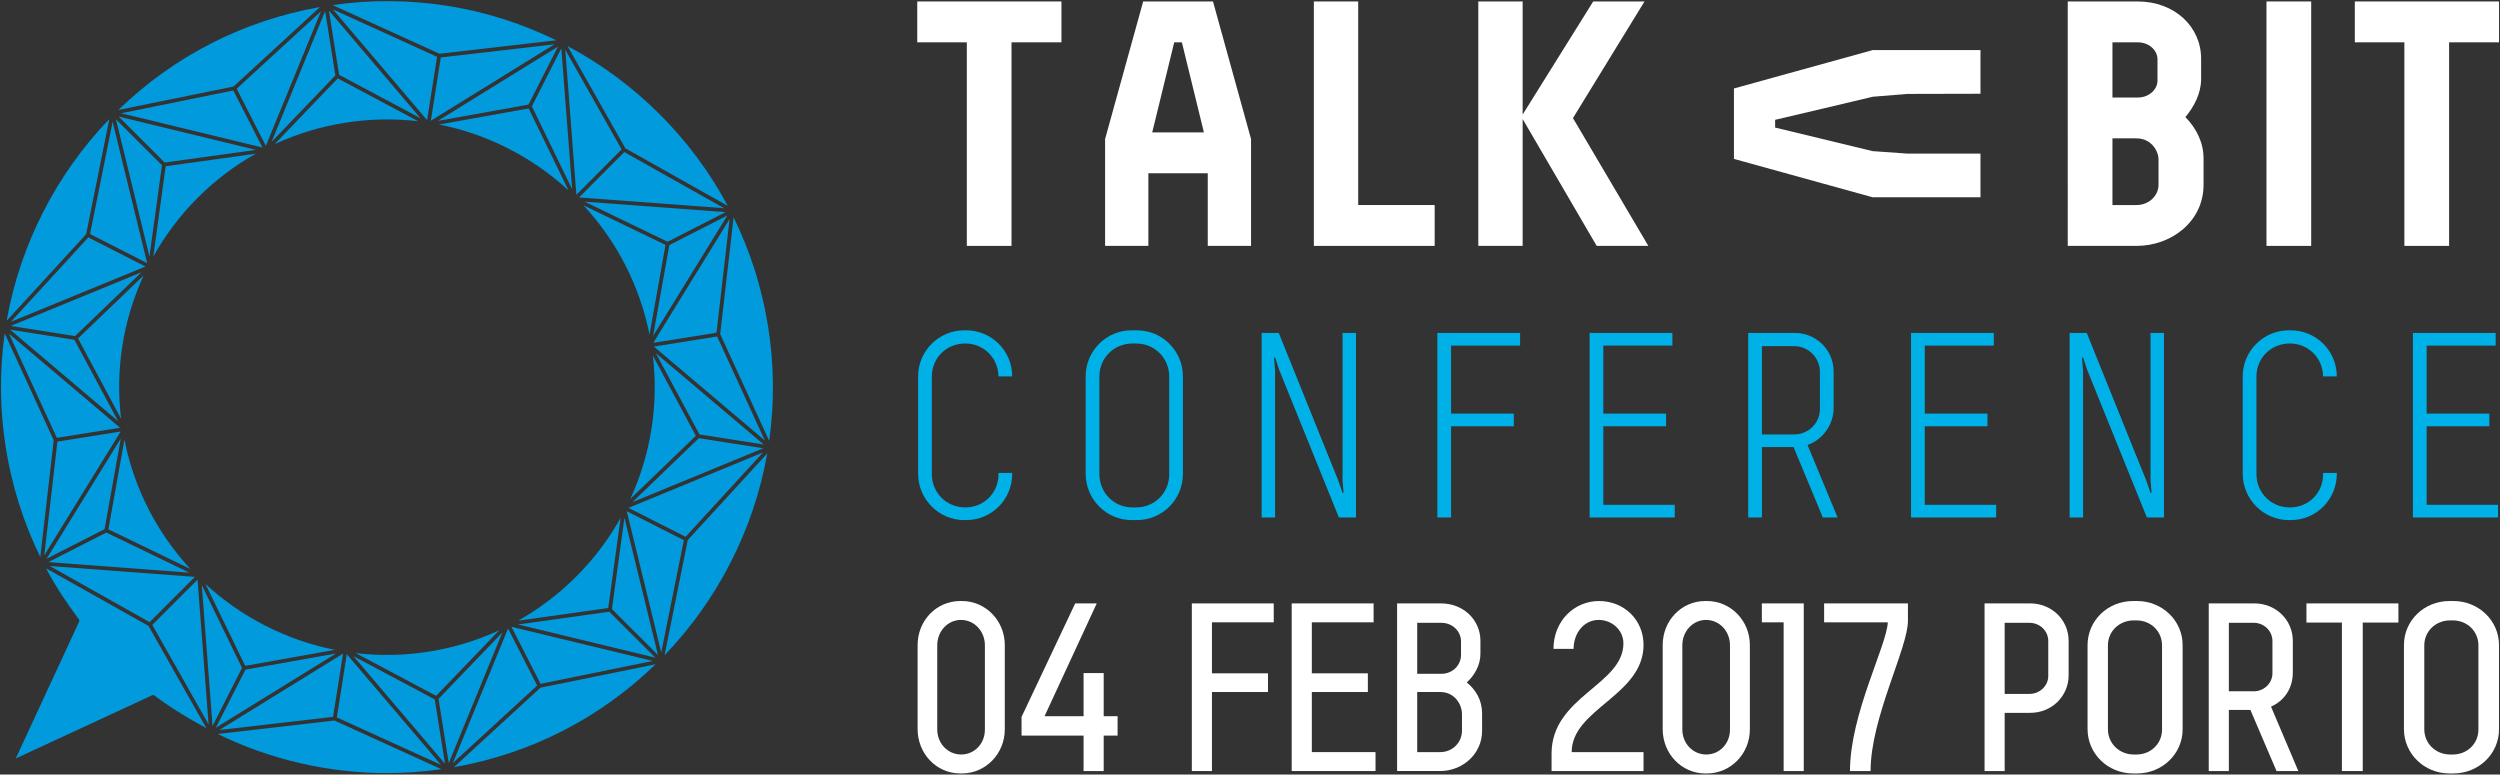 <?xml version="1.0" encoding="utf-8"?>
<!-- Generator: Adobe Illustrator 18.0.0, SVG Export Plug-In . SVG Version: 6.00 Build 0)  -->
<!DOCTYPE svg PUBLIC "-//W3C//DTD SVG 1.1//EN" "http://www.w3.org/Graphics/SVG/1.1/DTD/svg11.dtd">
<svg version="1.1"
	 id="Layer_1" xmlns:dc="http://purl.org/dc/elements/1.1/" xmlns:cc="http://creativecommons.org/ns#" xmlns:rdf="http://www.w3.org/1999/02/22-rdf-syntax-ns#" xmlns:inkscape="http://www.inkscape.org/namespaces/inkscape" xmlns:sodipodi="http://sodipodi.sourceforge.net/DTD/sodipodi-0.dtd" xmlns:svg="http://www.w3.org/2000/svg" sodipodi:docname="menu_2017.svg" inkscape:version="0.91 r13725"
	 xmlns="http://www.w3.org/2000/svg" xmlns:xlink="http://www.w3.org/1999/xlink" x="0px" y="0px" viewBox="0 0 731.534 226.649"
	 style="enable-background:new 0 0 731.534 226.649;" xml:space="preserve">
<rect x="0" y="0" width="731.534" height="226.649" fill="#333333" stroke="none"/>
<g id="LOGO">
	<g>
		<g>
			<path style="fill:#00B1E7;" d="M296.181,138.682c0,7.481-6.013,13.504-13.493,13.504h-0.54c-7.408,0-13.499-6.095-13.499-13.576
				v-28.461c0-7.481,6.091-13.496,13.499-13.496h0.54c7.48,0,13.493,6.015,13.493,13.496h-4.008c-0.081-5.395-4.32-9.64-9.719-9.64
				c-5.555,0-9.794,4.245-9.794,9.718v28.455c0,5.475,4.238,9.8,9.794,9.8c5.475,0,9.719-4.243,9.719-9.718v-0.386h4.008V138.682z"
				/>
			<path style="fill:#00B1E7;" d="M346.135,138.682c0,7.481-6.015,13.504-13.495,13.504h-1.465c-7.481,0-13.494-6.095-13.494-13.576
				v-28.461c0-7.481,6.013-13.496,13.494-13.496h1.465c7.48,0,13.495,6.015,13.495,13.496L346.135,138.682L346.135,138.682z
				 M342.125,110.226c0-5.473-4.243-9.718-9.719-9.718h-0.998c-5.479,0-9.718,4.245-9.718,9.718v28.455c0,5.475,4.239,9.8,9.718,9.8
				h0.998c5.476,0,9.719-4.243,9.719-9.718V110.226z"/>
			<path style="fill:#00B1E7;" d="M396.783,97.425v53.986h-5.012l-17.432-43.107l-1.231-3.705l-0.307,0.072l0.307,3.938v42.802
				h-3.934V97.425h5.012l17.505,43.424l1.158,3.389l0.307-0.082l-0.307-3.389V97.425H396.783z"/>
			<path style="fill:#00B1E7;" d="M444.807,97.425v3.705h-20.205v19.895h18.352v3.705h-18.352v26.683h-4.01V97.426L444.807,97.425
				L444.807,97.425z"/>
			<path style="fill:#00B1E7;" d="M489.365,97.425v3.705h-20.21v19.895h18.358v3.705h-18.358v22.978h20.902v3.705h-24.913V97.426
				L489.365,97.425L489.365,97.425z"/>
			<path style="fill:#00B1E7;" d="M524.82,130.816h-9.255v20.596h-4.01V97.425h13.728c6.167,0,11.256,5.017,11.256,11.257v10.798
				c0,4.711-3.161,9.179-7.632,10.726l8.793,21.206h-4.321L524.82,130.816z M532.531,108.762c0-4.089-3.39-7.479-7.481-7.479h-9.484
				v25.838h9.484c4.09,0,7.481-3.319,7.481-7.409C532.531,119.712,532.531,108.762,532.531,108.762z"/>
			<path style="fill:#00B1E7;" d="M583.409,97.425v3.705h-20.202v19.895h18.354v3.705h-18.354v22.978h20.897v3.705h-24.908V97.426
				L583.409,97.425L583.409,97.425z"/>
			<path style="fill:#00B1E7;" d="M633.207,97.425v53.986H628.2l-17.432-43.107l-1.232-3.705l-0.31,0.072l0.31,3.938v42.802H605.6
				V97.425h5.015l17.504,43.424l1.159,3.389l0.306-0.082l-0.306-3.389V97.425H633.207z"/>
			<path style="fill:#00B1E7;" d="M683.778,138.682c0,7.481-6.013,13.504-13.494,13.504h-0.539c-7.404,0-13.495-6.095-13.495-13.576
				v-28.461c0-7.481,6.091-13.496,13.495-13.496h0.539c7.481,0,13.494,6.015,13.494,13.496h-4.008
				c-0.077-5.395-4.316-9.64-9.718-9.64c-5.552,0-9.792,4.245-9.792,9.718v28.455c0,5.475,4.239,9.8,9.792,9.8
				c5.474,0,9.718-4.243,9.718-9.718v-0.386h4.008V138.682z"/>
			<path style="fill:#00B1E7;" d="M730.261,97.425v3.705H710.06v19.895h18.354v3.705H710.06v22.978h20.897v3.705h-24.908V97.426
				L730.261,97.425L730.261,97.425z"/>
			<path style="fill:#FFFFFF;" d="M294.016,213.419c0,7.15-5.609,12.899-12.545,12.899h-0.491c-7.008,0-12.472-5.823-12.472-12.963
				v-24.597c0-7.15,5.464-12.891,12.472-12.891h0.491c6.936,0,12.545,5.742,12.545,12.891V213.419z M288.195,188.828
				c0-4.136-3.084-7.43-7.004-7.43c-3.857,0-6.941,3.294-6.941,7.43v24.592c0,4.138,3.084,7.358,7.013,7.358
				c3.848,0,6.932-3.148,6.932-7.287L288.195,188.828L288.195,188.828z"/>
			<path style="fill:#FFFFFF;" d="M298.92,209.779l15.697-33.214h6.308l-15.278,33.004h11.421v-12.615h5.886v12.615h4.066v5.677
				h-4.066v10.371h-5.886v-10.371H298.92V209.779z"/>
			<path style="fill:#FFFFFF;" d="M372.713,176.565v5.533h-18.08v14.928h16.397v5.467h-16.397v23.125h-5.885v-49.052H372.713z"/>
			<path style="fill:#FFFFFF;" d="M401.936,176.565v5.533h-18.079v14.928h16.397v5.467h-16.397v17.583h18.64v5.54h-24.526v-49.052
				h23.965V176.565z"/>
			<path style="fill:#FFFFFF;" d="M433.193,187.491v3.858c0,3.292-1.751,6.303-3.997,8.34c2.665,2.166,4.483,5.185,4.483,9.107
				v5.048c0,6.868-5.813,11.772-12.262,11.772h-12.61v-49.052h12.823C428.358,176.565,433.193,181.533,433.193,187.491z
				 M414.694,182.242v14.921h7.077c3.219,0,5.745-2.447,5.745-5.531v-3.93c0-3.009-2.524-5.459-5.745-5.459h-7.077V182.242z
				 M414.694,220.077h6.724c3.715,0,6.376-2.939,6.376-6.232v-5.048c0-2.239-1.82-6.303-6.376-6.303h-6.724V220.077z"/>
			<path style="fill:#FFFFFF;" d="M454.569,189.874c0-8.197,6.099-14.007,13.313-14.007c7.287,0,13.037,5.458,13.037,12.817
				c0,14.856-21.023,18.712-21.023,31.393h21.023v5.54h-26.91v-5.123c0-16.675,21.022-20.105,21.022-32.229
				c0-3.923-3.365-6.868-7.217-6.868c-4.276,0-7.36,3.784-7.36,8.477H454.569z"/>
			<path style="fill:#FFFFFF;" d="M512.035,213.419c0,7.15-5.609,12.899-12.546,12.899h-0.491c-7.008,0-12.471-5.823-12.471-12.963
				v-24.597c0-7.15,5.463-12.891,12.471-12.891h0.491c6.937,0,12.546,5.742,12.546,12.891
				C512.035,188.757,512.035,213.419,512.035,213.419z M506.217,188.828c0-4.136-3.084-7.43-7.005-7.43
				c-3.857,0-6.941,3.294-6.941,7.43v24.592c0,4.138,3.084,7.358,7.009,7.358c3.853,0,6.937-3.148,6.937-7.287V188.828z"/>
			<path style="fill:#FFFFFF;" d="M515.541,176.565h12.263v49.052h-5.886v-43.519h-6.376L515.541,176.565L515.541,176.565z"/>
			<path style="fill:#FFFFFF;" d="M541.331,225.617c0-16.613,10.721-36.58,11.07-43.519h-18.639v-5.533h24.525v5.113
				c0,7.989-10.93,28.383-10.93,43.939H541.331z"/>
			<path style="fill:#FFFFFF;" d="M580.71,176.565h13.386c6.237,0,11.213,4.833,11.213,10.926v10.098
				c0,6.16-4.977,10.998-11.213,10.998h-7.5v17.031h-5.886V176.565z M599.35,187.565c0-2.947-2.447-5.323-5.532-5.323h-7.222v20.806
				h7.222c3.085,0,5.532-2.384,5.532-5.249C599.35,197.798,599.35,187.565,599.35,187.565z"/>
			<path style="fill:#FFFFFF;" d="M638.666,213.419c0,7.15-5.958,12.899-13.313,12.899h-1.191c-7.428,0-13.313-5.823-13.313-12.963
				v-24.597c0-7.15,5.885-12.891,13.313-12.891h1.191c7.355,0,13.313,5.742,13.313,12.891V213.419z M632.642,188.828
				c0-4.066-3.227-7.294-7.5-7.294h-0.768c-4.275,0-7.568,3.227-7.568,7.294v24.592c0,4.066,3.293,7.358,7.568,7.358h0.768
				c4.272,0,7.5-3.219,7.5-7.287V188.828z"/>
			<path style="fill:#FFFFFF;" d="M658.498,207.742h-6.305v17.875h-5.885v-49.052h13.382c6.242,0,11.216,4.833,11.216,10.926v9.325
				c0,4.484-2.383,8.197-6.376,9.951l7.988,18.85h-6.376L658.498,207.742z M664.947,187.565c0-2.947-2.452-5.323-5.468-5.323h-7.288
				v20.041h7.287c3.015,0,5.468-2.384,5.468-5.256v-9.461H664.947z"/>
			<path style="fill:#FFFFFF;" d="M674.898,176.565h26.909v5.603h-10.438v43.449h-6.096v-43.449h-10.374V176.565z"/>
			<path style="fill:#FFFFFF;" d="M731.245,213.419c0,7.15-5.959,12.899-13.319,12.899h-1.19c-7.424,0-13.309-5.823-13.309-12.963
				v-24.597c0-7.15,5.885-12.891,13.309-12.891h1.19c7.36,0,13.319,5.742,13.319,12.891V213.419z M725.217,188.828
				c0-4.066-3.224-7.294-7.501-7.294h-0.768c-4.275,0-7.568,3.227-7.568,7.294v24.592c0,4.066,3.293,7.358,7.568,7.358h0.768
				c4.276,0,7.501-3.219,7.501-7.287V188.828z"/>
		</g>
		<g>
			<g>
				<polygon style="fill:#FFFFFF;" points="268.403,0.427 310.594,0.427 310.594,12.385 295.981,12.385 295.981,71.951 
					282.905,71.951 282.905,12.385 268.403,12.385 				"/>
				<path style="fill:#FFFFFF;" d="M345.836,12.385h-2.242l-6.441,26.362h15.125L345.836,12.385z M354.936,0.427l11.135,40.251
					v31.273h-12.665V50.694h-17.379v21.257h-12.661V40.678l11.143-40.251L354.936,0.427L354.936,0.427z"/>
				<polygon style="fill:#FFFFFF;" points="397.428,0.427 397.428,59.996 419.803,59.996 419.803,71.951 384.452,71.951 
					384.452,0.427 				"/>
				<path style="fill:#FFFFFF;" d="M460.267,34.552l22.061,37.399h-15.117L445.15,34.15l21.043-33.722h15.011L460.267,34.552z
					 M445.548,71.951h-12.978V0.427h12.978V71.951z"/>
			</g>
			<path style="fill:#FFFFFF;" d="M547.936,44.221l-28.507-6.893V35.06c0,0,28.487-6.691,28.542-6.749l10.12-0.829l21.422-0.049
				V14.656h-31.534l-40.605,11.231v20.612l40.605,11.231h31.534V44.944h-21.438C558.077,44.944,547.973,44.221,547.936,44.221z"/>
			<path style="fill:#FFFFFF;" d="M618.131,59.996h7.039c3.689,0,6.446-2.762,6.446-5.926v-7.554c0-2.053-1.943-6.029-6.446-6.029
				h-7.039C618.131,40.486,618.131,59.996,618.131,59.996z M618.131,12.385v16.152h7.459c3.165,0,5.721-2.253,5.721-5.015v-6.128
				c0-2.768-2.556-5.007-5.721-5.007L618.131,12.385L618.131,12.385z M644.076,17.184v5.942c0,4.179-2.037,8.06-4.597,11.128
				c3.068,3.164,5.31,7.245,5.31,12.157v7.658c0,10.731-9.392,17.881-19.618,17.881h-20.12V0.427h20.43
				C636.315,0.427,644.076,7.788,644.076,17.184"/>
			<rect x="663.207" y="0.427" style="fill:#FFFFFF;" width="13.077" height="71.523"/>
			<polygon style="fill:#FFFFFF;" points="689.053,0.427 731.253,0.427 731.253,12.385 716.638,12.385 716.638,71.951 
				703.554,71.951 703.554,12.385 689.053,12.385 			"/>
		</g>
	</g>
	<g>
		<g>
			<path style="fill:#009ADD;" d="M55.705,166.495l-23.961-11.592l-0.027-0.018l4.69-26.216c1.408,7.064,3.769,13.862,7.029,20.255
				C46.706,155.33,50.824,161.215,55.705,166.495"/>
			<polygon style="fill:#009ADD;" points="57.805,169.596 61.041,211.969 44.558,182.845 			"/>
			<path style="fill:#009ADD;" d="M71.752,194.835l-11.636-23.949c5.279,4.866,11.193,8.975,17.605,12.241
				c6.42,3.27,13.22,5.63,20.248,7.024l-26.209,4.685L71.752,194.835L71.752,194.835z"/>
			<polygon style="fill:#009ADD;" points="59.039,171.199 70.822,195.444 62.191,212.421 			"/>
			<polygon style="fill:#009ADD;" points="98.359,191.207 63.178,212.927 71.809,195.95 			"/>
			<polygon style="fill:#009ADD;" points="100.385,191.251 97.482,209.629 97.464,209.759 64.198,213.602 			"/>
			<path style="fill:#009ADD;" d="M129.146,225.076c-5.316,0.757-10.705,1.144-16.039,1.144c-17.016,0-34.052-3.954-49.398-11.449
				l34.149-3.944L129.146,225.076z"/>
			<polygon style="fill:#009ADD;" points="101.48,191.427 129.044,223.806 98.56,209.932 			"/>
			<polygon style="fill:#009ADD;" points="130.213,223.487 103.425,191.998 127.219,204.664 			"/>
			<path style="fill:#009ADD;" d="M125.551,190.664c7.121-1.135,14.012-3.225,20.516-6.228l-18.451,19.187l-23.499-12.51
				C111.225,191.952,118.46,191.796,125.551,190.664"/>
			<polygon style="fill:#009ADD;" points="146.999,185.073 131.312,223.308 128.317,204.491 			"/>
			<polygon style="fill:#009ADD;" points="157.186,200.594 157.186,200.602 132.534,223.253 132.524,223.253 148.662,183.911 			"/>
			<path style="fill:#009ADD;" d="M132.82,224.488l25.304-23.259h0.011l33.688-6.856
				C175.548,210.173,155.217,220.553,132.82,224.488"/>
			<polygon style="fill:#009ADD;" points="190.986,193.399 158.182,200.096 149.658,183.413 			"/>
			<polygon style="fill:#009ADD;" points="191.76,192.45 151.575,182.732 178.273,178.993 			"/>
			<path style="fill:#009ADD;" d="M181.598,151.542l-3.619,26.374l-26.348,3.695c6.239-3.519,11.967-7.865,17.04-12.959
				C173.76,163.554,178.096,157.814,181.598,151.542"/>
			<polygon style="fill:#009ADD;" points="182.723,151.505 192.534,191.668 179.057,178.208 			"/>
			<polygon style="fill:#009ADD;" points="200.105,158.075 193.491,190.906 183.397,149.588 			"/>
			<polygon style="fill:#009ADD;" points="223.265,132.392 200.613,157.079 183.9,148.606 			"/>
			<path style="fill:#009ADD;" d="M201.25,158.018l23.251-25.323c-3.85,22.025-14.454,42.853-30.041,59.027L201.25,158.018z"/>
			<polygon style="fill:#009ADD;" points="223.321,131.176 185.054,146.937 204.489,128.219 			"/>
			<path style="fill:#009ADD;" d="M191.034,104.047l12.592,23.47l-0.018,0.018l-19.17,18.451c3.003-6.531,5.084-13.413,6.2-20.506
				C191.75,118.4,191.878,111.203,191.034,104.047"/>
			<polygon style="fill:#009ADD;" points="223.487,130.079 204.676,127.121 204.666,127.121 191.915,103.357 			"/>
			<polygon style="fill:#009ADD;" points="223.809,128.9 191.335,101.415 209.834,98.456 			"/>
			<path style="fill:#009ADD;" d="M225.078,129.001l-14.342-31.245l3.923-34.165c4.929,10.06,8.321,20.79,10.089,31.937
				C226.528,106.662,226.636,117.911,225.078,129.001"/>
			<polygon style="fill:#009ADD;" points="191.162,100.316 191.382,99.969 200.178,85.68 213.492,64.087 209.659,97.358 
				191.427,100.279 			"/>
			<polygon style="fill:#009ADD;" points="212.828,63.056 212.561,63.497 191.116,98.281 195.851,71.715 			"/>
			<path style="fill:#009ADD;" d="M170.739,60.082l23.998,11.588l-4.679,26.251c-1.408-7.064-3.769-13.864-7.037-20.257
				C179.754,71.253,175.63,65.359,170.739,60.082"/>
			<polygon style="fill:#009ADD;" points="212.322,62.072 195.345,70.738 171.072,59.01 			"/>
			<polygon style="fill:#009ADD;" points="211.888,60.927 169.438,57.777 182.676,44.495 			"/>
			<path style="fill:#009ADD;" d="M166.066,13.479c19.843,10.537,36.38,27.035,46.891,46.774l-29.969-16.856L166.066,13.479z"/>
			<polygon style="fill:#009ADD;" points="181.894,43.722 168.656,56.995 165.404,14.557 181.894,43.711 			"/>
			<polygon style="fill:#009ADD;" points="167.423,55.383 155.631,31.111 164.252,14.143 			"/>
			<path style="fill:#009ADD;" d="M166.343,55.705c-5.278-4.864-11.192-8.983-17.607-12.243c-6.428-3.278-13.227-5.638-20.255-7.03
				l26.218-4.705L166.343,55.705z"/>
			<polygon style="fill:#009ADD;" points="163.275,13.637 154.644,30.604 128.114,35.375 			"/>
			<polygon style="fill:#009ADD;" points="162.252,12.962 126.067,35.33 128.986,16.804 			"/>
			<path style="fill:#009ADD;" d="M97.299,1.478c22.516-3.206,45.065,0.339,65.441,10.306l-34.148,3.944L97.299,1.478z"/>
			<polygon style="fill:#009ADD;" points="127.892,16.63 124.972,35.155 97.408,2.748 			"/>
			<polygon style="fill:#009ADD;" points="123.035,34.583 99.232,21.888 96.238,3.081 			"/>
			<path style="fill:#009ADD;" d="M98.838,22.93l23.508,12.539c-7.112-0.818-14.353-0.674-21.436,0.459
				c-7.131,1.134-14.012,3.222-20.525,6.228L98.838,22.93z"/>
			<polygon style="fill:#009ADD;" points="98.138,22.065 79.472,41.509 94.949,3.717 95.142,3.255 			"/>
			<polygon style="fill:#009ADD;" points="69.257,25.962 93.927,3.302 77.795,42.67 77.788,42.67 69.257,25.97 			"/>
			<path style="fill:#009ADD;" d="M93.63,2.065L68.326,25.324h-0.01l-33.68,6.854C50.905,16.381,71.237,6.003,93.63,2.065"/>
			<polygon style="fill:#009ADD;" points="76.801,43.178 35.456,33.146 68.271,26.467 			"/>
			<polygon style="fill:#009ADD;" points="74.878,43.859 48.178,47.561 34.711,34.105 			"/>
			<path style="fill:#009ADD;" d="M74.848,44.975c-6.255,3.508-11.975,7.865-17.069,12.97c-5.077,5.095-9.415,10.843-12.925,17.115
				l3.622-26.418L74.848,44.975z"/>
			<polygon style="fill:#009ADD;" points="47.397,48.345 43.729,75.077 33.92,34.89 			"/>
			<polygon style="fill:#009ADD;" points="32.962,35.643 43.066,77.003 26.344,68.481 			"/>
			<path style="fill:#009ADD;" d="M31.992,34.832l-6.787,33.704L1.952,93.86C5.813,71.833,16.406,51.007,31.992,34.832"/>
			<polygon style="fill:#009ADD;" points="25.839,69.467 42.56,77.987 3.178,94.162 			"/>
			<polygon style="fill:#009ADD;" points="41.4,79.663 21.961,98.347 3.131,95.378 			"/>
			<path style="fill:#009ADD;" d="M42.034,80.586c-3.005,6.539-5.095,13.413-6.218,20.524c-1.115,7.103-1.243,14.315-0.387,21.426
				L22.827,99.038L42.034,80.586z"/>
			<polygon style="fill:#009ADD;" points="21.786,99.432 34.545,123.226 2.956,96.466 			"/>
			<polygon style="fill:#009ADD;" points="35.125,125.168 16.627,128.117 2.635,97.654 			"/>
			<path style="fill:#009ADD;" d="M1.372,97.552l14.351,31.259l-3.932,34.165c-4.919-10.063-8.318-20.792-10.089-31.937
				C-0.075,119.899-0.184,108.633,1.372,97.552"/>
			<polygon style="fill:#009ADD;" points="35.301,126.277 12.961,162.485 16.801,129.213 35.301,126.265 			"/>
			<polygon style="fill:#009ADD;" points="57.021,168.804 43.775,182.061 14.583,165.628 			"/>
			<polygon style="fill:#009ADD;" points="55.401,167.573 14.149,164.483 31.11,155.828 			"/>
			<polygon style="fill:#009ADD;" points="35.347,128.312 30.602,154.84 13.641,163.489 			"/>
			<path style="fill:#009ADD;" d="M60.376,213.067c-5.793-3.103-10.915-6.321-15.229-9.588c-0.155-0.13-0.378-0.157-0.562-0.064
				L4.616,221.927l18.571-40.087c0.082-0.185,0.062-0.394-0.066-0.56c-4.07-5.461-7.101-10.151-9.651-14.988l29.994,16.868
				L60.376,213.067z"/>
		</g>
	</g>
</g>
</svg>
